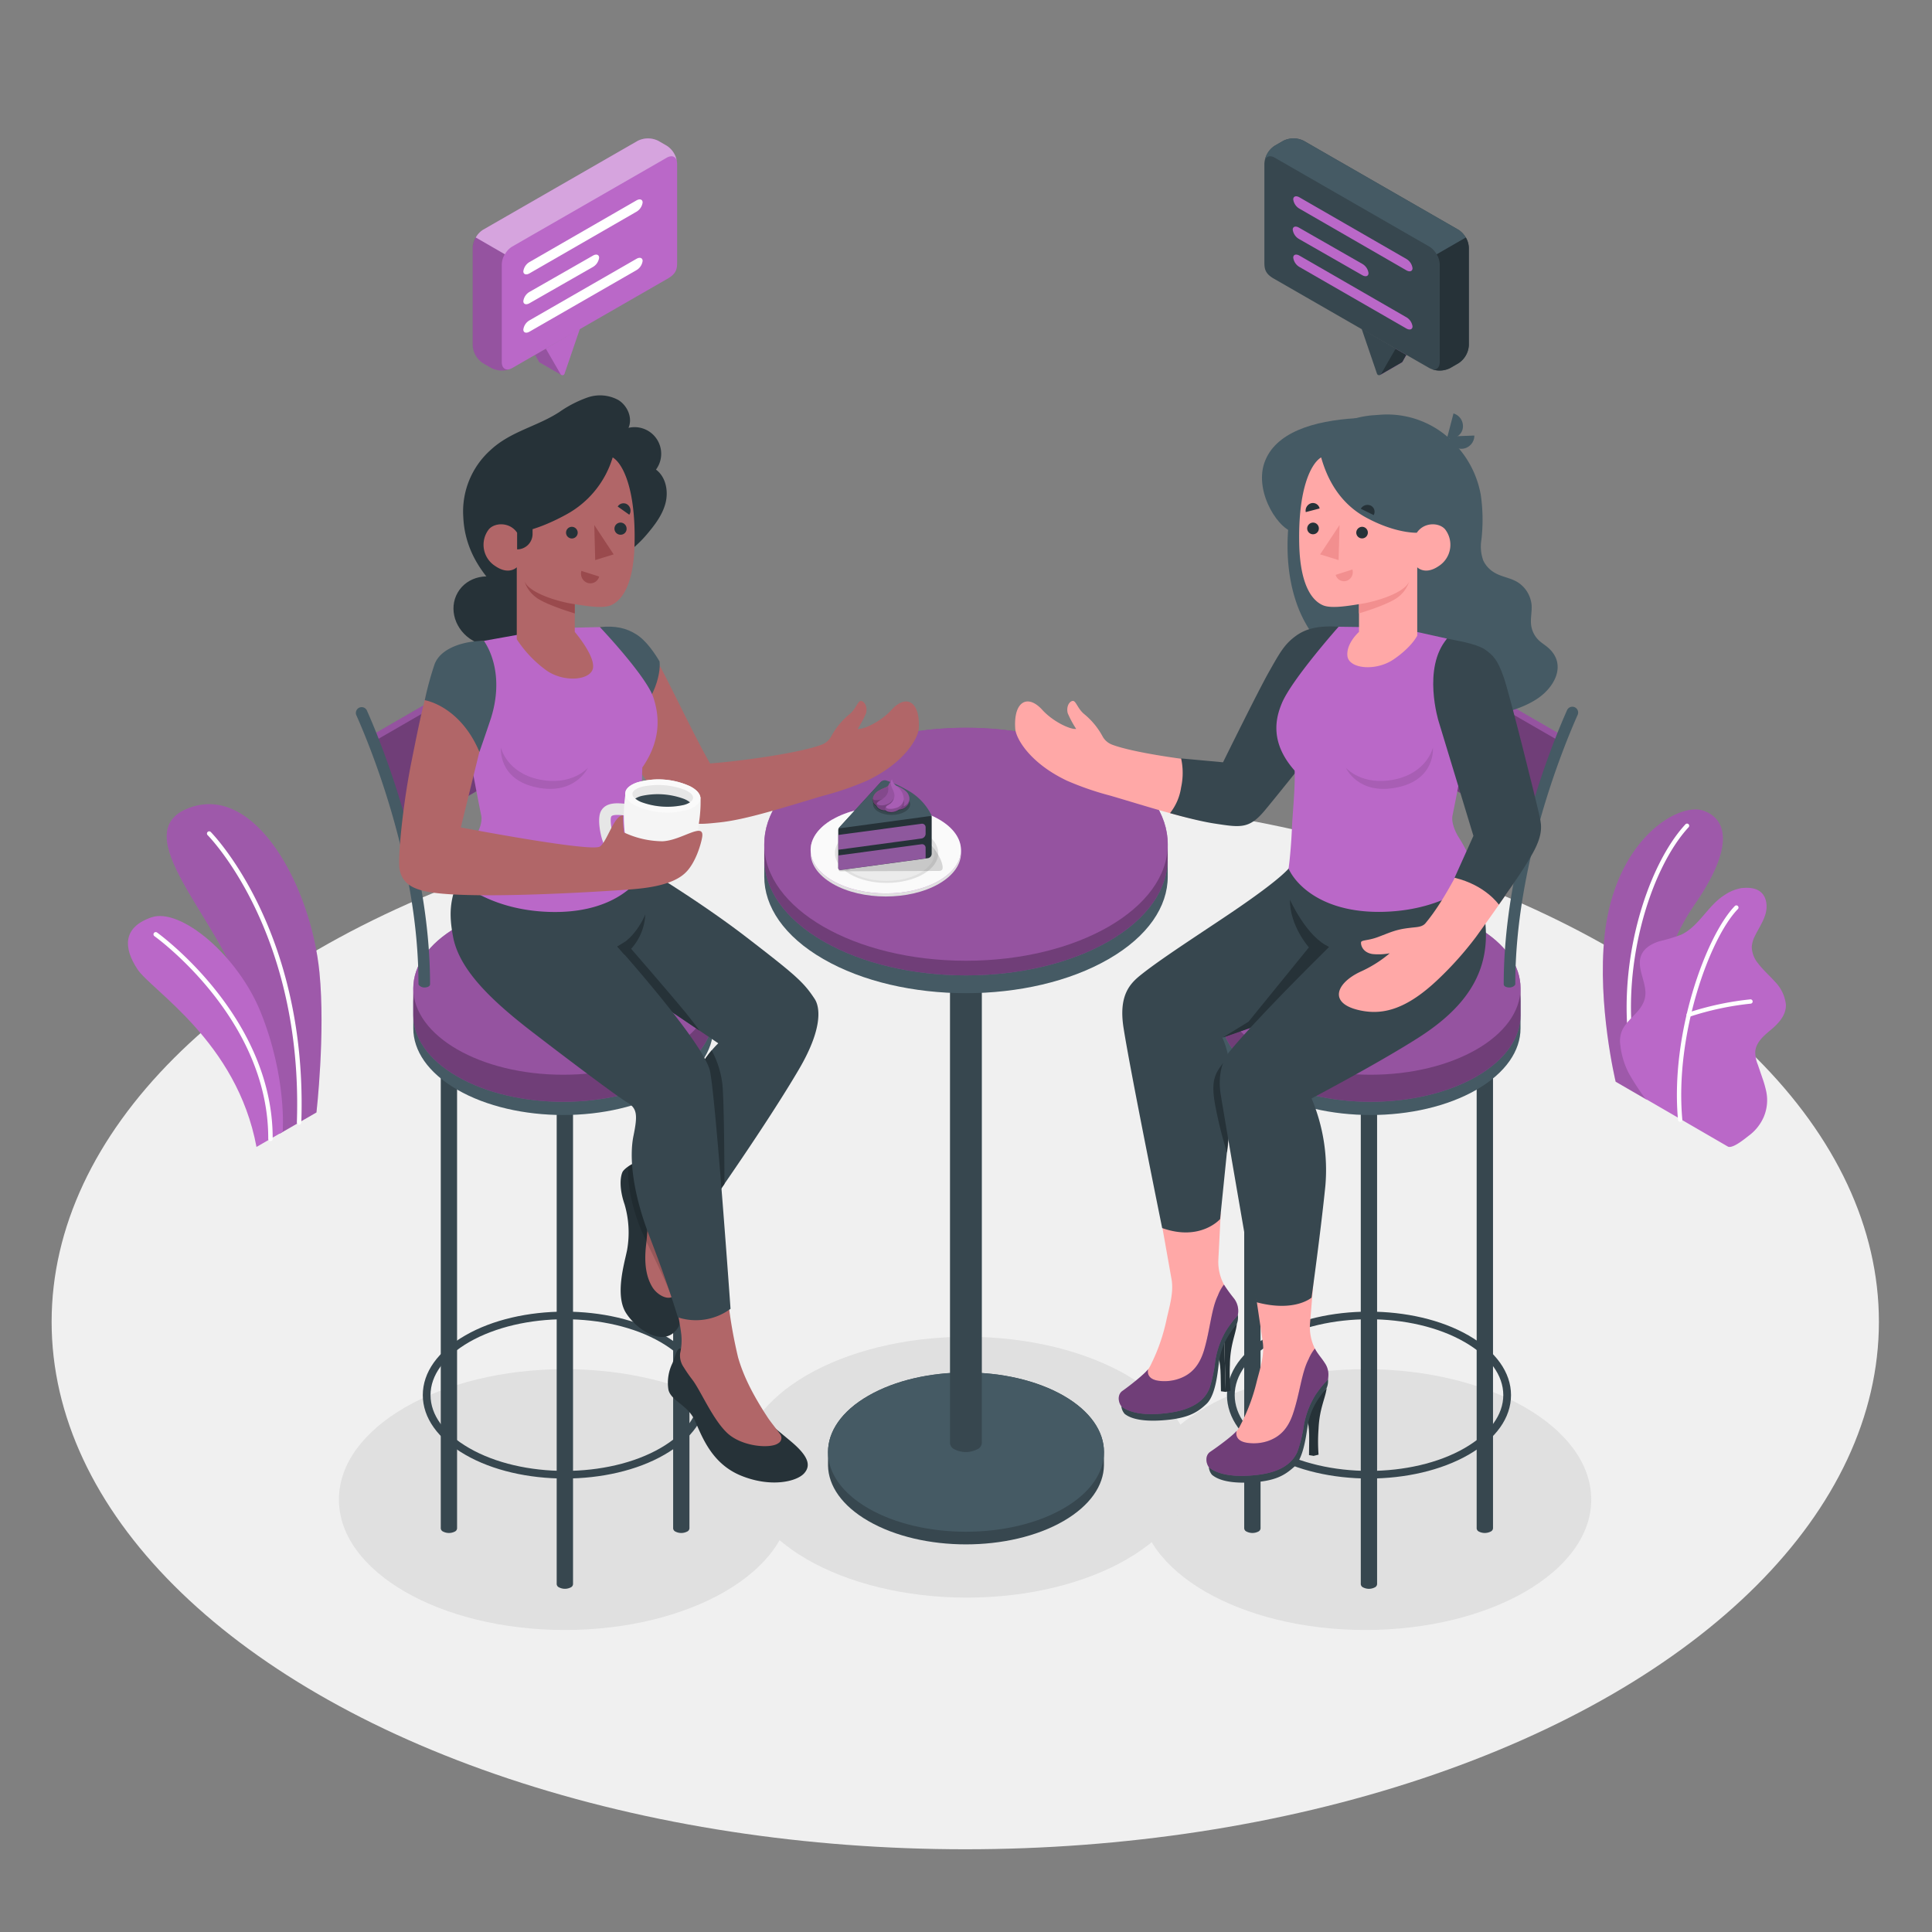 <svg xmlns="http://www.w3.org/2000/svg" viewBox="0 0 500 500"><rect x="0" y="0" width="500" height="500" fill="#808080" stroke="none"/><g id="Floor"><ellipse id="floor" cx="249.81" cy="342.08" rx="236.45" ry="136.51" style="fill:#f0f0f0"></ellipse></g><g id="Shadows"><ellipse id="Shadow" cx="146.18" cy="388.09" rx="58.47" ry="33.75" style="fill:#e0e0e0"></ellipse><ellipse id="shadow" cx="353.34" cy="388.09" rx="58.47" ry="33.75" style="fill:#e0e0e0"></ellipse><ellipse id="shadow" cx="250.22" cy="379.71" rx="58.47" ry="33.75" style="fill:#e0e0e0"></ellipse></g><g id="Plants"><g id="plants"><path d="M72.37,293.4l9.53-5.5s2.33-20.41.78-36.21c-2.18-22.2-16.52-48.91-33.63-42.64s7.85,28.89,13.4,47.72S72.37,293.4,72.37,293.4Z" style="fill:#BA68C8"></path><path d="M72.37,293.4l9.53-5.5s2.33-20.41.78-36.21c-2.18-22.2-16.52-48.91-33.63-42.64s7.85,28.89,13.4,47.72S72.37,293.4,72.37,293.4Z" style="opacity:0.15"></path><path d="M77.38,291.08h0a.57.57,0,0,1-.55-.6c1.67-49.33-22.89-74.15-23.14-74.39a.58.58,0,0,1,.81-.82c.25.25,25.17,25.42,23.48,75.25A.58.58,0,0,1,77.38,291.08Z" style="fill:#fff"></path><path d="M66.38,296.83l6.78-3.92s1.15-14-5.71-31c-6-14.8-20.8-27.08-28.26-24.5s-7.27,7.87-3.63,13.41S61.31,269.58,66.38,296.83Z" style="fill:#BA68C8"></path><path d="M70,295.34h0a.58.58,0,0,1-.58-.58c.14-31.19-29.15-52.27-29.45-52.48a.58.58,0,0,1,.67-.95c.3.22,30.07,21.65,29.93,53.43A.57.57,0,0,1,70,295.34Z" style="fill:#fff"></path></g><g id="plants"><path d="M426.13,284.58l-8-4.64s-4.78-19.87-2.87-37.74c2.68-25.13,19.22-34.59,25.51-32.42s8.11,9.48-2.3,24.45C432.29,243.06,424.75,261.45,426.13,284.58Z" style="fill:#BA68C8"></path><g style="opacity:0.15"><path d="M426.13,284.58l-8-4.64s-4.78-19.87-2.87-37.74c2.68-25.13,19.22-34.59,25.51-32.42s8.11,9.48-2.3,24.45C432.29,243.06,424.75,261.45,426.13,284.58Z"></path></g><path d="M422.8,274.82h.08a.56.56,0,0,0,.44-.65C418.92,251,427,224.94,437,214.1a.56.56,0,0,0,0-.79.56.56,0,0,0-.79,0c-10.21,11-18.46,37.51-14,61A.56.56,0,0,0,422.8,274.82Z" style="fill:#fff"></path><path d="M447.17,296.73c1.27.65,4.64-2.24,5.58-2.94a11.92,11.92,0,0,0,3.69-4.69,11.08,11.08,0,0,0,.65-6.68,27.09,27.09,0,0,0-1-3.48c-.38-1.12-.77-2.24-1.15-3.37a8.63,8.63,0,0,1-.68-3.42c.18-2.35,2.17-4.09,4-5.6,2-1.67,4.08-3.84,3.92-6.66a10,10,0,0,0-2.77-5.77c-1.44-1.63-3.11-3.06-4.42-4.8a6.86,6.86,0,0,1-1.63-4.3,7.24,7.24,0,0,1,.81-2.78c.9-1.88,2.13-3.63,2.72-5.63s.36-4.45-1.25-5.78c-1.32-1.09-3.2-1.16-4.9-1a11.07,11.07,0,0,0-4.43,1.81c-4.34,2.71-6.62,8.13-11.27,10.28a47.49,47.49,0,0,1-5.67,1.7c-1.88.6-3.78,1.67-4.57,3.48-1.56,3.56,1.88,7.68.84,11.44-.91,3.32-4,4.73-5.66,7.76a7,7,0,0,0-.62,4.32,20.49,20.49,0,0,0,2.17,7.13,64.77,64.77,0,0,0,4.29,6.6S447,296.63,447.17,296.73Z" style="fill:#BA68C8"></path><path d="M434.87,290.32h0a.56.56,0,0,0,.51-.6c-2-22.05,7.15-47,14.36-54.43a.56.56,0,1,0-.8-.78c-7.36,7.62-16.73,32.95-14.67,55.31A.55.55,0,0,0,434.87,290.32Z" style="fill:#fff"></path><path d="M437.06,263.14a.51.51,0,0,0,.17,0,75.23,75.23,0,0,1,15.9-3.4.56.56,0,0,0-.1-1.11,76.58,76.58,0,0,0-16.19,3.46.56.56,0,0,0,.22,1.08Z" style="fill:#fff"></path></g></g><g id="Table"><g id="table"><g id="table"><path d="M275.26,361.21c-13.95-8-36.57-8-50.52,0-7,4-10.45,9.3-10.45,14.58,0,.55,0,2.89,0,3.52.1,5.2,3.58,10.37,10.44,14.33,13.95,8.06,36.57,8.06,50.52,0,6.89-4,10.37-9.18,10.45-14.4v-3.53C285.67,370.46,282.19,365.22,275.26,361.21Z" style="fill:#37474f"></path><path d="M224.74,390.37c-13.94-8.05-13.94-21.11,0-29.16s36.57-8,50.52,0,13.94,21.11,0,29.16S238.69,398.43,224.74,390.37Z" style="fill:#455a64"></path><path d="M254.1,373.2h0V243.3h-8.24V373.2h0a1.92,1.92,0,0,0,1.18,1.89,6.46,6.46,0,0,0,5.84,0A1.91,1.91,0,0,0,254.1,373.2Z" style="fill:#37474f"></path><path d="M286.92,201.77c-20.39-11.77-53.45-11.77-73.84,0-10.2,5.89-15.29,13.6-15.29,21.32v3.8c0,7.71,5.09,15.43,15.29,21.31,20.39,11.78,53.45,11.78,73.84,0,10.2-5.88,15.29-13.6,15.29-21.31v-3.8C302.21,215.37,297.12,207.66,286.92,201.77Z" style="fill:#455a64"></path><path d="M286.92,197.17c-20.39-11.77-53.45-11.77-73.84,0-10.2,5.89-15.29,13.6-15.29,21.32v3.79c0,7.72,5.09,15.43,15.29,21.32,20.39,11.77,53.45,11.77,73.84,0,10.2-5.89,15.29-13.6,15.29-21.32v-3.79C302.21,210.77,297.12,203.06,286.92,197.17Z" style="fill:#BA68C8"></path><path d="M286.92,197.17c-20.39-11.77-53.45-11.77-73.84,0-10.2,5.89-15.29,13.6-15.29,21.32v3.79c0,7.72,5.09,15.43,15.29,21.32,20.39,11.77,53.45,11.77,73.84,0,10.2-5.89,15.29-13.6,15.29-21.32v-3.79C302.21,210.77,297.12,203.06,286.92,197.17Z" style="opacity:0.4"></path><ellipse cx="250" cy="218.49" rx="52.22" ry="30.15" style="fill:#BA68C8;opacity:0.5"></ellipse></g><g id="Slice"><g id="Plate"><path d="M243,212.84c-7.6-4.39-19.91-4.39-27.51,0h0v-.79c-4,2.29-5.86,5.33-5.68,8.34-.18,3,1.71,6,5.68,8.33,7.6,4.39,19.91,4.39,27.51,0S250.63,217.22,243,212.84Z" style="fill:#e0e0e0"></path><path d="M243,212.05c7.6,4.38,7.6,11.5,0,15.88s-19.91,4.39-27.51,0-7.6-11.5,0-15.88S235.43,207.66,243,212.05Z" style="fill:#BA68C8"></path><path d="M243,212.05c7.6,4.38,7.6,11.5,0,15.88s-19.91,4.39-27.51,0-7.6-11.5,0-15.88S235.43,207.66,243,212.05Z" style="fill:#fafafa"></path><path d="M220,215.32c-5.22,3-5.22,7.9,0,10.92s13.68,3,18.9,0,5.22-7.9,0-10.92S225.17,212.31,220,215.32Z" style="fill:#e0e0e0"></path><path d="M220.59,215.69c-4.86,2.81-4.86,7.37,0,10.18s12.75,2.81,17.62,0,4.87-7.37,0-10.18S225.46,212.88,220.59,215.69Z" style="fill:#ebebeb"></path></g><g id="slice"><path id="shadow" d="M216.94,224.41c0,.52.05,1.08.54,1.08l25.5-.09c1.06,0,1.21-.66.71-2.28s-3.25-6.55-7.48-7.48Z" style="opacity:0.15"></path><g id="slice"><path d="M216.94,214.82v9.79a.56.56,0,0,0,.63.55l22.55-3.06a1.17,1.17,0,0,0,1-1.16v-9.49a.59.59,0,0,0-.22-.44l-11.56-8.63a1.1,1.1,0,0,0-1.48.13l-10.68,11.67A1,1,0,0,0,216.94,214.82Z" style="fill:#263238"></path><path d="M234.51,204.31A28.5,28.5,0,0,0,229.4,202a1.38,1.38,0,0,0-1.44.37l-10.82,11.83a.1.1,0,0,0,.09.17l23.5-3.18c.4,0,.4.22.4.22h0a1.4,1.4,0,0,0-.11-.53A15,15,0,0,0,234.51,204.31Z" style="fill:#455a64"></path><g style="opacity:0.7"><path d="M217.55,225.15l22-3v-2.73a.92.92,0,0,0-1.07-.93l-21.54,2.9v3.21A.53.53,0,0,0,217.55,225.15Z" style="fill:#BA68C8"></path><path d="M238.48,217a1.26,1.26,0,0,0,1.07-1.22v-1.66a.92.92,0,0,0-1.07-.93l-21.54,2.9v3.83Z" style="fill:#BA68C8"></path></g></g><ellipse cx="230.75" cy="208.13" rx="4.81" ry="2.78" style="opacity:0.2"></ellipse><path d="M231.93,203.32a7.68,7.68,0,0,1,2.55,1.49,2.73,2.73,0,0,1,.62,3.17,2.81,2.81,0,0,1-2.47,1.53,7.32,7.32,0,0,0-.06-3C232.19,205,231.93,203.32,231.93,203.32Z" style="fill:#BA68C8"></path><path d="M231.93,203.32a7.68,7.68,0,0,1,2.55,1.49,2.73,2.73,0,0,1,.62,3.17,2.81,2.81,0,0,1-2.47,1.53,7.32,7.32,0,0,0-.06-3C232.19,205,231.93,203.32,231.93,203.32Z" style="opacity:0.2"></path><path d="M230,203.24c-.36.51-1.63.8-2.48,1.35a3,3,0,0,0-1.5,1.64,1.86,1.86,0,0,0,.89,2.25c1,.45,2.88-1.09,3.09-1.65A21.22,21.22,0,0,0,230,203.24Z" style="fill:#9a4a4d"></path><path d="M230,203.24c-.36.51-1.63.8-2.48,1.35a3,3,0,0,0-1.5,1.64,1.86,1.86,0,0,0,.89,2.25c1,.45,2.88-1.09,3.09-1.65A21.22,21.22,0,0,0,230,203.24Z" style="fill:#BA68C8"></path><path d="M230,203.24c-.36.51-1.63.8-2.48,1.35a3,3,0,0,0-1.5,1.64,1.86,1.86,0,0,0,.89,2.25c1,.45,2.88-1.09,3.09-1.65A21.22,21.22,0,0,0,230,203.24Z" style="opacity:0.3"></path><path d="M230.56,202.3a1.77,1.77,0,0,0-.64,1.61,2.87,2.87,0,0,1-1.69,2.89c-1.53.82-1.71,1.63-.9,2.34a2.56,2.56,0,0,0,1.87.54s2.26-.52,2.73-2.22S231.51,203.05,230.56,202.3Z" style="fill:#BA68C8"></path><path d="M230.56,202.3a1.77,1.77,0,0,0-.64,1.61,2.87,2.87,0,0,1-1.69,2.89c-1.53.82-1.71,1.63-.9,2.34a2.56,2.56,0,0,0,1.87.54s2.26-.52,2.73-2.22S231.51,203.05,230.56,202.3Z" style="opacity:0.2"></path><path d="M230.75,210.17c-1.47,0-2.07-.64-1.38-1.48.34-.42.95-.59,1.34-1a2.67,2.67,0,0,0,.78-1.61c.13-1.51-1.69-3.07-.63-4.39.12.72.42,1.13,1.48,2a4.19,4.19,0,0,1,1.3,4.66A3.48,3.48,0,0,1,230.75,210.17Z" style="fill:#BA68C8"></path><path d="M230.75,210.17c-1.47,0-2.07-.64-1.38-1.48.34-.42.95-.59,1.34-1a2.67,2.67,0,0,0,.78-1.61c.13-1.51-1.69-3.07-.63-4.39.12.72.42,1.13,1.48,2a4.19,4.19,0,0,1,1.3,4.66A3.48,3.48,0,0,1,230.75,210.17Z" style="opacity:0.1"></path><path d="M233.81,208.66a3.38,3.38,0,0,0,.08-1.68,2.8,2.8,0,0,1-2.24,2.18,4,4,0,0,1-1.5.16c-.58,0-.91-.27-.88-.49l.07-.11.1-.11.05-.05,0,0,.13-.1.06,0,0,0,.27-.17.43-.28.07-.06a.52.52,0,0,0,.11-.1h0l.09-.1a2.09,2.09,0,0,0,.14-.17l.07-.08,0,0a.71.71,0,0,0,.1-.14,1.63,1.63,0,0,0,.11-.17,2.24,2.24,0,0,0,.2-.45.23.23,0,0,0,0-.09v0a3.06,3.06,0,0,1-1.7,1.49,3.37,3.37,0,0,1-2,.22c-.63-.09-.65-.44-.65-.48l0,0a3.38,3.38,0,0,1,1.15-.89,3.76,3.76,0,0,0,.69-.46,3.54,3.54,0,0,1-.84.39,4,4,0,0,1-1.48.15c-.56-.12-.65-.39-.56-.78a1.12,1.12,0,0,1,0,.13,1.86,1.86,0,0,0,.89,2.25h0a1.35,1.35,0,0,0,.45.66,2.56,2.56,0,0,0,1.87.54h0a1.9,1.9,0,0,0,1.55.49,3.69,3.69,0,0,0,1.88-.66h0A2.81,2.81,0,0,0,235.1,208a2.56,2.56,0,0,0,.26-1.33h0A2.17,2.17,0,0,1,233.81,208.66Z" style="opacity:0.2"></path></g></g></g></g><g id="character-2"><g id="Character"><g id="Chair"><path d="M356.39,409.82h0V281.29h-4.22V409.82h0a1,1,0,0,0,.61,1,3.28,3.28,0,0,0,3,0A1,1,0,0,0,356.39,409.82Z" style="fill:#37474f"></path><path d="M386.39,395.38h0V272.18h-4.23v123.2h0a1,1,0,0,0,.6,1,3.37,3.37,0,0,0,3,0A1,1,0,0,0,386.39,395.38Z" style="fill:#37474f"></path><path d="M322,395.38h0V272.18h4.23v123.2h0a1,1,0,0,1-.6,1,3.37,3.37,0,0,1-3,0A1,1,0,0,1,322,395.38Z" style="fill:#37474f"></path><path d="M382.15,243.31c-15.16-8.75-39.73-8.75-54.89,0-7.58,4.37-11.36,10.11-11.36,15.84v7c0,5.74,3.78,11.47,11.36,15.85,15.16,8.75,39.73,8.75,54.89,0,7.58-4.38,11.36-10.11,11.36-15.85v-7C393.51,253.42,389.73,247.68,382.15,243.31Z" style="fill:#455a64"></path><path d="M382.15,239.89c-15.16-8.75-39.73-8.75-54.89,0-7.58,4.37-11.36,10.11-11.36,15.84v7c0,5.74,3.78,11.47,11.36,15.85,15.16,8.75,39.73,8.75,54.89,0,7.58-4.38,11.36-10.11,11.36-15.85v-7C393.51,250,389.73,244.26,382.15,239.89Z" style="fill:#BA68C8"></path><path d="M382.15,239.89c-15.16-8.75-39.73-8.75-54.89,0-7.58,4.37-11.36,10.11-11.36,15.84v7c0,5.74,3.78,11.47,11.36,15.85,15.16,8.75,39.73,8.75,54.89,0,7.58-4.38,11.36-10.11,11.36-15.85v-7C393.51,250,389.73,244.26,382.15,239.89Z" style="opacity:0.4"></path><ellipse cx="354.7" cy="255.73" rx="38.81" ry="22.41" style="fill:#BA68C8;opacity:0.5"></ellipse><path d="M354.29,382.64c-9.33,0-18.65-2.05-25.75-6.15h0c-7.07-4.08-11-9.56-11-15.44s3.9-11.37,11-15.45c14.2-8.2,37.3-8.2,51.51,0,7.06,4.08,11,9.57,11,15.45s-3.9,11.36-11,15.44S363.62,382.64,354.29,382.64Zm-24.75-7.88c13.65,7.88,35.86,7.88,49.51,0,6.42-3.71,10-8.58,10-13.71s-3.54-10-10-13.72c-13.65-7.88-35.86-7.88-49.51,0-6.43,3.71-10,8.58-10,13.72s3.54,10,10,13.71Z" style="fill:#37474f"></path><path d="M358.16,236.1c-.76,0-1.59-.36-1.66-1.14-3.21-35.93,5.06-68.44,8.26-75.65a1.68,1.68,0,0,1,2.14-.71,1.5,1.5,0,0,1,.76,2c-3.59,8.07-11,40.92-8,74.31,0,.65-.54,1.13-1.36,1.21Z" style="fill:#455a64"></path><path d="M405.44,191,365,167.65l-1.65,1a192,192,0,0,0-4.64,24.77,1,1,0,0,0,.49,1l36.89,21.3,1.65-1C399.89,205.65,405.44,191,405.44,191Z" style="fill:#BA68C8"></path><path d="M405.44,191,365,167.65l-1.65,1a192,192,0,0,0-4.64,24.77,1,1,0,0,0,.49,1l36.89,21.3,1.65-1C399.89,205.65,405.44,191,405.44,191Z" style="opacity:0.4"></path><polygon points="363.38 168.61 365.03 167.65 405.44 190.98 403.8 191.94 363.38 168.61" style="fill:#BA68C8;opacity:0.5"></polygon><path d="M390.66,255.56c-.83,0-1.5-.3-1.5-.86,0-31.57,12.54-62.24,16.38-70.88a1.5,1.5,0,1,1,2.74,1.22c-3.78,8.51-16.15,38.68-16.12,69.66C392.16,255,391.49,255.56,390.66,255.56Z" style="fill:#455a64"></path></g><g id="character"><path d="M400.77,167.72c-.79-.72-1.74-1.26-2.52-2a6.67,6.67,0,0,1-2-4c-.2-1.69.24-3.39.13-5.08a7.84,7.84,0,0,0-3.11-5.62c-1.95-1.47-4.4-1.58-6.46-2.8a7.18,7.18,0,0,1-2.94-3.16,10.65,10.65,0,0,1-.48-5.4,45,45,0,0,0-.17-11.6,25.43,25.43,0,0,0-5.66-12,24,24,0,0,0-20-8.75l-2.07.15a23.61,23.61,0,0,0-9.65,2.8l-1.08.62a1.37,1.37,0,0,1-.2.13c-.38.23-.75.48-1.12.74s-.73.54-1.09.83l0,0c-4.09,3.29-5.75,7.75-7,13-2.33,8.44-3.54,20.76.57,31.54,2.55,6.69,7.48,12.27,12.5,16.38,12.8,10.52,35.57,16,49.09,7.55C402.27,178.06,405.57,172.08,400.77,167.72Z" style="fill:#455a64"></path><path d="M351,108.23c-11.14.65-21.07,3.72-23.78,11.54s4.06,18,8.12,18C341.11,137.76,351,108.23,351,108.23Z" style="fill:#455a64"></path><path d="M340,376.78l-1.23-.2c0-3.88.3-7.42-.62-9.26L340,362.6Z" style="fill:#263238"></path><path d="M343.35,359.21c-.33,2.65-1.89,5.34-2.11,10.57a44.58,44.58,0,0,0,0,6.69l-1.29.31V362.6Z" style="fill:#263238"></path><path d="M312.85,379.73a3.54,3.54,0,0,0,.81,1.95c.66.52,2.75,2.28,9.58,2s9.24-1.9,11.62-4,3.1-7.65,3.5-10.28c.78-5.08,3-7.71,5-10.24a4.61,4.61,0,0,0,.26-2.65s-5.63-.43-8.2,5.77-4.63,13.4-10.18,15A87,87,0,0,1,312.85,379.73Z" style="fill:#37474f"></path><path d="M316.43,373.86c-2.12,1.76-3.71,2.53-3.57,4.2s1.9,2.46,3.31,2.92c3.32,1.07,7.13.73,10.49.2s7.14-2,8.64-5.2a13.42,13.42,0,0,0,.86-2.92,42.18,42.18,0,0,1,2.76-9.68,21.69,21.69,0,0,1,1.95-3.73c.91-1.25,2-2.61,2.2-4.2.16-1.32-.82-3.21-2.11-5.25l0,0a12.52,12.52,0,0,1-1.93-7.7l1-12-15.23,3.31,2,13.48c.52,3.53-.82,7.25-1.65,10.63a48.29,48.29,0,0,1-4.1,10.84,10.57,10.57,0,0,1-1.62,2.44A28.41,28.41,0,0,1,316.43,373.86Z" style="fill:#ffa8a7"></path><path d="M342.82,352.7c-.83-1.32-1.84-2.33-2.53-3.69a11.29,11.29,0,0,0-1.64,2.79h0c-1.79,3.38-2.23,8.73-4,14-1.32,4-3.44,6-6.32,7.07a11.47,11.47,0,0,1-5.63.52h0c-3.53-.56-2.65-3.09-2.65-3.09-.84,1.11-4.7,4-6.83,5.42-1.35.9-1.19,2.86-.36,4,1,.87,4.29,3,12.78,1.95,7.54-.94,9.37-4.37,10.11-5.92a37.35,37.35,0,0,0,1.71-7,22,22,0,0,1,2.79-7.43,8.81,8.81,0,0,1,.51-.78h0c.52-.74,1.13-1.55,1.82-2.35.54-.63,1-.92,1.13-1.52A5.29,5.29,0,0,0,342.82,352.7Z" style="fill:#BA68C8"></path><path d="M342.82,352.7c-.83-1.32-1.84-2.33-2.53-3.69a11.29,11.29,0,0,0-1.64,2.79h0c-1.79,3.38-2.23,8.73-4,14-1.32,4-3.44,6-6.32,7.07a11.47,11.47,0,0,1-5.63.52h0c-3.53-.56-2.65-3.09-2.65-3.09-.84,1.11-4.7,4-6.83,5.42-1.35.9-1.19,2.86-.36,4,1,.87,4.29,3,12.78,1.95,7.54-.94,9.37-4.37,10.11-5.92a37.35,37.35,0,0,0,1.71-7,22,22,0,0,1,2.79-7.43,8.81,8.81,0,0,1,.51-.78h0c.52-.74,1.13-1.55,1.82-2.35.54-.63,1-.92,1.13-1.52A5.29,5.29,0,0,0,342.82,352.7Z" style="opacity:0.4"></path><path d="M317.22,360.23l-1.24-.17c-.11-3.87.08-7.42-.89-9.23l1.71-4.77Z" style="fill:#263238"></path><path d="M320.1,342.57c-.25,2.65-1.74,5.39-1.8,10.63a44.74,44.74,0,0,0,.19,6.68l-1.27.35-.42-14.17Z" style="fill:#263238"></path><path d="M290.21,364a3.53,3.53,0,0,0,.87,1.93c.67.5,2.81,2.12,9.62,1.66s9.2-2.08,11.51-4.23,2.88-7.73,3.2-10.37c.63-5.1,2.73-7.8,4.69-10.38a4.51,4.51,0,0,0,.18-2.65s-5.64-.27-8,6-4.24,13.53-9.74,15.31A86.4,86.4,0,0,1,290.21,364Z" style="fill:#37474f"></path><path d="M293.62,358c-2.07,1.82-3.64,2.63-3.44,4.29s2,2.41,3.38,2.82c3.36,1,7.15.53,10.49-.09s7.09-2.24,8.49-5.45a12.94,12.94,0,0,0,.77-2.95,42.32,42.32,0,0,1,2.49-9.75,21.37,21.37,0,0,1,1.83-3.79c.88-1.28,1.94-2.67,2.08-4.26.13-1.33-.91-3.19-2.25-5.18l0-.05a12.42,12.42,0,0,1-2.15-7.63l.62-12.07-15.12,3.75,2.38,13.41c.63,3.52-.61,7.28-1.34,10.68a47.91,47.91,0,0,1-3.79,11,10.4,10.4,0,0,1-1.54,2.48A28.66,28.66,0,0,1,293.62,358Z" style="fill:#ffa8a7"></path><path d="M319.38,336.07a42.5,42.5,0,0,1-2.63-3.61,11,11,0,0,0-1.56,2.83h0c-1.69,3.42-2,8.79-3.58,14.13-1.2,4-3.26,6.14-6.1,7.25a11.45,11.45,0,0,1-5.62.68h0c-3.55-.46-2.75-3-2.75-3-.81,1.14-4.57,4.15-6.66,5.62-1.33.93-1.12,2.89-.25,4,1,.84,4.38,2.88,12.83,1.58,7.51-1.15,9.24-4.64,9.94-6.21a37.39,37.39,0,0,0,1.5-7.07,21.9,21.9,0,0,1,2.57-7.5c.17-.29.33-.56.49-.8h0c.5-.75,1.09-1.58,1.76-2.4.52-.64.93-.94,1.08-1.55A5.32,5.32,0,0,0,319.38,336.07Z" style="fill:#BA68C8"></path><path d="M319.38,336.07a42.5,42.5,0,0,1-2.63-3.61,11,11,0,0,0-1.56,2.83h0c-1.69,3.42-2,8.79-3.58,14.13-1.2,4-3.26,6.14-6.1,7.25a11.45,11.45,0,0,1-5.62.68h0c-3.55-.46-2.75-3-2.75-3-.81,1.14-4.57,4.15-6.66,5.62-1.33.93-1.12,2.89-.25,4,1,.84,4.38,2.88,12.83,1.58,7.51-1.15,9.24-4.64,9.94-6.21a37.39,37.39,0,0,0,1.5-7.07,21.9,21.9,0,0,1,2.57-7.5c.17-.29.33-.56.49-.8h0c.5-.75,1.09-1.58,1.76-2.4.52-.64.93-.94,1.08-1.55A5.32,5.32,0,0,0,319.38,336.07Z" style="opacity:0.4"></path><path d="M383.22,232.2a50.34,50.34,0,0,0-4.68-12.14c-14.49,6.89-29.05,6.69-43.65,2,.52,1.59-3.46,5.31-14,12.6-7.64,5.27-19.56,12.81-25.4,17.45-3,2.35-6.05,5.38-4.72,13.88,1.8,11.51,10,51.83,10,51.83,9.92,3.53,15-2.33,15-2.33s1.56-15.36,2.82-27.73-2.26-19.23-2.26-19.23,28.81-10.31,40.06-12.63C375.23,252,385.7,249.63,383.22,232.2Z" style="fill:#37474f"></path><path d="M333.83,232.84s4.4,9.81,10.21,12.22L323.66,266l-7.28,2.55,6.73-4.13,15.63-19.24S333.77,239.6,333.83,232.84Z" style="fill:#263238"></path><path d="M314.61,286.64a108.75,108.75,0,0,0,2.95,11.69c.36-3.49.73-7.14,1.08-10.56a47.74,47.74,0,0,0-.06-10.72l-1.91-2.11C314.47,277.84,313.21,279.57,314.61,286.64Z" style="fill:#263238"></path><path d="M383.26,232.44h0a1.75,1.75,0,0,0,0-.24,50.34,50.34,0,0,0-4.68-12.14c-14.49,6.89-29.05,6.69-43.65,2-.22,1.71.21,5,1,8.73C338,241.62,344,245.06,344,245.06h0c-8.73,8.57-20.59,20.68-26,27.33-1.49,1.85-2.93,5.66-2.06,11,1.89,11.5,9.21,53.62,9.21,53.62,9.95,2.67,14.28-1.19,14.28-1.19s2.31-16.5,3.57-28.87a47.53,47.53,0,0,0-3.57-22.68s17.29-9.09,27.72-15.76C383.5,258.08,386.84,246.61,383.26,232.44Z" style="fill:#37474f"></path><path d="M345.21,162.29c-8.28-.26-11.86,2.76-17.07,13-4.06,8-8.09,16.46-11.44,22.29-8.07-.61-23.3-2.71-28.93-4.88a4.69,4.69,0,0,1-2.45-2.17,19.26,19.26,0,0,0-4.86-5.83c-1.63-1.45-2-3.34-2.81-3.3s-1.76,1.32-1.33,3.16a25.94,25.94,0,0,0,2.19,4.07c-1.32.27-5.9-1.76-8.77-4.92-3.81-4.2-7.47-2.16-7,4.85.15,2.51,3.73,8.88,13.34,13.46a76.18,76.18,0,0,0,11.26,3.89c10,2.93,19.91,6.22,27.13,6.95,5.6.57,8.68,1,12.74-3.5C339,196.1,343.54,184,348.67,175.36Z" style="fill:#ffa8a7"></path><path d="M346.45,162.2c-4.85-.31-8.29.31-11.16,2.43s-4,4.15-6.89,9.26-11.88,23.39-11.88,23.39l-10.85-1a17.44,17.44,0,0,1,0,7.49,14,14,0,0,1-2.87,6.67s6.92,2,11.57,2.7c6.56,1,8.87,1.44,12.8-3.22S345.59,187,345.59,187Z" style="fill:#37474f"></path><path d="M377.46,216.61c-.86-1.37-1.92-3.82-1.55-5.58.56-2.59,2-10.25,2-10.25h0l-2.7-11.4a43.67,43.67,0,0,1-1.26-5.61c-1.37-4.93-2.59-13.69.54-18.5l-5.87-1.3a64.92,64.92,0,0,0-16.93-1.7l-5.26-.07S334.29,175.87,331.74,182c-1.46,3.53-3.35,9.91,3.31,17.43.18,4.27-.55,11.27-.69,14.67s-.45,7.56-.88,10.7c2,4.4,9.21,11.67,24.86,11.17,16.22-.52,24-8.62,24-8.62A41.41,41.41,0,0,0,377.46,216.61Z" style="fill:#BA68C8"></path><path d="M348.33,198.72s4.16,4.79,12.62,3,9.88-8.24,9.88-8.24.83,8.24-9.28,10.31S348.33,198.72,348.33,198.72Z" style="opacity:0.1"></path><path d="M398.2,213c-1.54-7.07-4.73-19.22-7.94-31.82-3.47-13.62-6.68-13.74-15-15.28-6.26,7.67,0,25.59,0,25.59l7.15,24.75c-4.52,8-8.25,16.37-13.49,22.68-.9,1.09-2.52,1-3.93,1.2-3.77.4-5.18,1.2-8.47,2.42-2.57.95-4.24.69-4.29,1.37-.06.87.58,2.64,3,3a15.82,15.82,0,0,0,4.43-.2,32,32,0,0,1-7.54,4.75c-6.47,3-8.58,8.46.37,10.13,5.4,1,11.42-.25,19.73-8.17A87.93,87.93,0,0,0,382,242.46C389.35,232.23,399.16,218.87,398.2,213Z" style="fill:#ffa8a7"></path><path d="M374.51,165.27c4.52.86,8.19,1.61,10.05,3s3,2.42,4.6,7,8.58,32.73,9.1,35.18,1.33,4.62-1.07,9.38-9.29,14.29-9.29,14.29-3.47-5.07-11.46-6.95l4.88-10.85-9-29.62S368,172.89,374.51,165.27Z" style="fill:#37474f"></path><path d="M376.16,107l-1.64,6.29a3.16,3.16,0,0,0,4-2.21A3.42,3.42,0,0,0,376.16,107Z" style="fill:#455a64"></path><path d="M381.56,112.72l-6.5.24a3.15,3.15,0,0,0,3.26,3.19A3.41,3.41,0,0,0,381.56,112.72Z" style="fill:#455a64"></path><path d="M341.91,118.38c-2.68,1.59-6,8.33-5.67,22.46.28,12,4.16,14.94,6.11,15.79s5.71.33,9.36-.27v7.18s-3.35,2.93-3,6.23,7.3,4.07,12,.85,6.07-6.12,6.07-6.12V146.81s2,2.12,5.54-.3A6.54,6.54,0,0,0,374,137c-1.53-1.81-5.45-1.94-7.33.87,0,0-5.49.25-13.25-4S343,122.18,341.91,118.38Z" style="fill:#ffa8a7"></path><path d="M351,137.83a1.5,1.5,0,1,0,1.58-1.49A1.53,1.53,0,0,0,351,137.83Z" style="fill:#263238"></path><path d="M350,147.39l-4.33,1.38a2.23,2.23,0,0,0,2.82,1.55A2.37,2.37,0,0,0,350,147.39Z" style="fill:#f28f8f"></path><path d="M337.93,132.53l3.59-.94a1.78,1.78,0,0,0-2.2-1.35A2,2,0,0,0,337.93,132.53Z" style="fill:#263238"></path><path d="M352.18,131.67l3.33,1.63a1.77,1.77,0,0,0-.78-2.46A2,2,0,0,0,352.18,131.67Z" style="fill:#263238"></path><path d="M338.3,136.74a1.51,1.51,0,1,0,1.59-1.49A1.54,1.54,0,0,0,338.3,136.74Z" style="fill:#263238"></path><polygon points="346.67 135.88 346.43 144.95 341.65 143.47 346.67 135.88" style="fill:#f28f8f"></polygon><path d="M351.71,156.36c3.86-.51,11.78-2.79,13-5.92a8.19,8.19,0,0,1-2.78,4c-2.37,2-10.24,4.31-10.24,4.31Z" style="fill:#f28f8f"></path></g></g></g><g id="character-1"><g id="character"><g id="chair"><path d="M144.07,409.82h0V281.29h4.23V409.82h0a1,1,0,0,1-.6,1,3.31,3.31,0,0,1-3,0A1,1,0,0,1,144.07,409.82Z" style="fill:#37474f"></path><path d="M114.07,395.38h0V272.18h4.22v123.2h0a1,1,0,0,1-.6,1,3.35,3.35,0,0,1-3,0A1,1,0,0,1,114.07,395.38Z" style="fill:#37474f"></path><path d="M178.43,395.38h0V272.18h-4.22v123.2h0a1,1,0,0,0,.6,1,3.35,3.35,0,0,0,3,0A1,1,0,0,0,178.43,395.38Z" style="fill:#37474f"></path><path d="M118.32,243.31c15.15-8.75,39.73-8.75,54.89,0,7.57,4.37,11.36,10.11,11.35,15.84v7c0,5.74-3.78,11.47-11.36,15.85-15.15,8.75-39.73,8.75-54.88,0-7.58-4.38-11.36-10.11-11.36-15.85v-7C107,253.42,110.74,247.68,118.32,243.31Z" style="fill:#455a64"></path><path d="M118.32,239.89c15.15-8.75,39.73-8.75,54.89,0,7.57,4.37,11.36,10.11,11.35,15.84v7c0,5.74-3.78,11.47-11.36,15.85-15.15,8.75-39.73,8.75-54.88,0-7.58-4.38-11.36-10.11-11.36-15.85v-7C107,250,110.74,244.26,118.32,239.89Z" style="fill:#BA68C8"></path><path d="M118.32,239.89c15.15-8.75,39.73-8.75,54.89,0,7.57,4.37,11.36,10.11,11.35,15.84v7c0,5.74-3.78,11.47-11.36,15.85-15.15,8.75-39.73,8.75-54.88,0-7.58-4.38-11.36-10.11-11.36-15.85v-7C107,250,110.74,244.26,118.32,239.89Z" style="opacity:0.4"></path><ellipse cx="145.76" cy="255.73" rx="38.81" ry="22.41" style="fill:#BA68C8;opacity:0.5"></ellipse><path d="M146.18,382.64c-9.33,0-18.66-2.05-25.76-6.15s-11-9.56-11-15.44,3.89-11.37,11-15.45c14.2-8.2,37.31-8.2,51.51,0,7.07,4.08,11,9.57,11,15.45s-3.89,11.36-11,15.44h0C164.83,380.59,155.5,382.64,146.18,382.64Zm0-41.22c-9,0-17.93,2-24.76,5.91-6.42,3.71-10,8.58-10,13.72s3.54,10,10,13.71c13.65,7.88,35.86,7.88,49.51,0h0c6.42-3.71,10-8.58,10-13.71s-3.54-10-10-13.72C164.11,343.39,155.14,341.42,146.18,341.42Z" style="fill:#37474f"></path><path d="M142.3,236.1c.77,0,1.59-.36,1.66-1.14,3.21-35.93-5.05-68.44-8.26-75.65a1.66,1.66,0,0,0-2.13-.71,1.5,1.5,0,0,0-.76,2c3.58,8.07,11,40.92,8,74.31,0,.65.53,1.13,1.36,1.21Z" style="fill:#455a64"></path><path d="M95,191l40.42-23.33,1.65,1a193.69,193.69,0,0,1,4.64,24.77,1,1,0,0,1-.49,1l-36.89,21.3-1.65-1C100.58,205.65,95,191,95,191Z" style="fill:#BA68C8"></path><path d="M95,191l40.42-23.33,1.65,1a193.69,193.69,0,0,1,4.64,24.77,1,1,0,0,1-.49,1l-36.89,21.3-1.65-1C100.58,205.65,95,191,95,191Z" style="opacity:0.4"></path><polygon points="137.09 168.61 135.44 167.65 95.02 190.98 96.67 191.94 137.09 168.61" style="fill:#BA68C8;opacity:0.5"></polygon><path d="M109.8,255.56c.83,0,1.5-.3,1.5-.86,0-31.57-12.53-62.24-16.37-70.88A1.5,1.5,0,0,0,92.18,185c3.79,8.51,16.15,38.68,16.12,69.66C108.3,255,109,255.56,109.8,255.56Z" style="fill:#455a64"></path></g><g id="character"><path d="M144.75,106.64l-.13.08c-5.84,3.75-12.49,4.91-17.72,9.8a21.32,21.32,0,0,0-7,17.3c.6,13.75,11.7,20.81,15.45,24.85.18.19,1.45.06,1.7.07l3.8.18c.92,0,2.08.53,3,.26,1.16-.37,2-1.9,2.71-2.81,5.58-7.43,14.79-10.94,20.78-18,2.07-2.44,4.09-5.06,4.89-8.15s.11-6.79-2.46-8.69a6.89,6.89,0,0,0-7.12-10.8c1.13-2.54-.24-5.72-2.6-7.19a9.88,9.88,0,0,0-8.06-.65A30.26,30.26,0,0,0,144.75,106.64Z" style="fill:#263238"></path><path d="M135.13,163c-2.42,4.2-8.13,5.46-12.74,2.8s-6.37-8.23-3.94-12.44,8.13-5.45,12.74-2.79S137.56,158.76,135.13,163Z" style="fill:#263238"></path><path d="M169.83,300.28c-4.23-1-8.27,2-8.74,3.06-.64,1.43-.8,4.46.55,8.35a25.9,25.9,0,0,1,.64,11.88c-.68,3.36-3.21,11.65-.24,16.27s10.17,9.15,13.5,3.62c1.08-1.81,0-8.61-.26-13.51-.54-9.77-.74-19.44-.74-19.44Z" style="fill:#263238"></path><path d="M167.66,307.8a93.16,93.16,0,0,1-.43,14.2c-.63,5.14.09,8.65,1.62,11.14,1.69,2.74,6.44,4.69,6.43-.68,0-3.74-.74-21.95-.74-21.95Z" style="fill:#b16668"></path><path d="M162.7,301.8c-.54,3.15.55,10.91,4.09,18.43,3.46,7.37,8.45,17,9.1,22.08.36-2.26-.15-6.51-.46-10.29,0-.08,0-.16,0-.24s0-.44,0-.66,0-.2,0-.29c0-.28,0-.56-.05-.83V330c-.17-3.06-.3-6.1-.41-8.84-.09-2.19-.15-4.19-.2-5.85,0-.83,0-1.57-.07-2.21,0-.32,0-.61,0-.88,0-1.06,0-1.66,0-1.66l-4.71-10.23c-.28-.07-.55-.11-.82-.15A9.46,9.46,0,0,0,162.7,301.8Z" style="opacity:0.15"></path><path d="M193.12,242.51c-11.81-9.1-26.13-17.68-26.13-17.68L150.9,241.68l13.79,14L185.89,270a28.93,28.93,0,0,0-5.95,8.49c-.8,1.72-2.08,5.19-3.45,9.12L183.58,312s14.82-21,23.2-35.29c6.65-11.35,5.15-16.5,4.08-18.15C208,254.19,206,252.43,193.12,242.51Z" style="fill:#37474f"></path><path d="M181,266.7c-1.1-1.55-2.26-3-3.42-4.46-4.39-5.37-15.82-18.51-15.82-18.51l-2,1.23,9.17,13.6Z" style="fill:#263238"></path><path d="M187.48,306.42c0-8.74-.15-20.93-.47-25.25a24.23,24.23,0,0,0-2.84-9.34,31.61,31.61,0,0,0-3.79,5.76l5.43,31.25Z" style="fill:#263238"></path><path d="M176.18,349c-1-.17-1.29,1.6-2.16,3.8a11.59,11.59,0,0,0-1.05,6.75c.56,2.95,5,4,6.84,8.05s4.29,11.18,12,14.31,14.36,1.53,16.29-.6,1-4.64-3.66-8.49c-4.92-4.09-6.31-5.28-6.31-5.28Z" style="fill:#263238"></path><path d="M188.44,336.69A124.48,124.48,0,0,0,191,351.23c1.5,5.36,4.42,10.69,7.8,15.79.74,1.11,2.47,3.22,3.07,4.11a1.58,1.58,0,0,1-.47,2.39c-2,1.46-9.52.91-13.31-2.77s-6.75-10.87-8.93-13.71a38.74,38.74,0,0,1-2.28-3.3,5.23,5.23,0,0,1-.86-3.51,15.09,15.09,0,0,0,.3-4.86,54.85,54.85,0,0,0-1.17-6.47Z" style="fill:#b16668"></path><path d="M120,223.28c-2.63,7.92-4.39,10.6-2.73,19.24s10.2,16.65,20.75,24.76c8.72,6.71,21.61,16.43,24.27,18s2.74,3.36,1.65,8.69-.36,14.37,4.2,26.15c4.83,12.45,7.3,20.81,7.3,20.81a15.08,15.08,0,0,0,13.62-2.21s-3.81-54.12-5.3-61.46-25-33.46-25-33.46,5.13-11.17,8.26-19Z" style="fill:#37474f"></path><path d="M167,236.65s-2.38,6.09-7.27,8.31l1.92,2.17A14.17,14.17,0,0,0,167,236.65Z" style="fill:#263238"></path><path d="M155.25,162.29c8.29-.26,11.87,2.76,17.07,13,4.07,8,8.1,16.46,11.44,22.29,8.08-.61,23.3-2.71,28.94-4.88a4.63,4.63,0,0,0,2.44-2.17,19.29,19.29,0,0,1,4.87-5.83c1.62-1.45,2-3.34,2.8-3.3s1.77,1.32,1.34,3.16a27.76,27.76,0,0,1-2.19,4.07c1.32.27,5.9-1.76,8.76-4.92,3.82-4.2,7.48-2.16,7.05,4.85-.15,2.51-3.73,8.88-13.35,13.46a75.39,75.39,0,0,1-11.26,3.89c-10,2.93-19.9,6.22-27.13,6.95-5.59.57-8.67,1-12.73-3.5-11.83-13.21-16.38-25.31-21.51-33.95Z" style="fill:#b16668"></path><path d="M155.25,162.29c4.06-.4,6.81.24,9.44,1.89s4.9,5.12,6,7c.41,3.31-1.59,11.73-9.17,16.52Z" style="fill:#455a64"></path><path d="M123,216.61c.86-1.37,1.92-3.82,1.54-5.58-.55-2.59-2-10.25-2-10.25h0l-1.84-7.84s5.13-8,5.82-12.24.63-7.25-1.29-14.85l8.8-1.58a56.64,56.64,0,0,1,14.72-1.83l6.5-.15s12,12.65,13.84,18.21c1.18,3.64,2.61,10.25-2.85,18.12-.17,4.27-.28,12.11-.14,15.51s.46,7.56.89,10.7c-2,4.4-9.21,11.67-24.87,11.17-16.21-.52-24-8.62-24-8.62A41,41,0,0,1,123,216.61Z" style="fill:#BA68C8"></path><path d="M160.56,221.51a6.16,6.16,0,0,1-2.36-.61c-1-.52-1.8-1.76-2.41-3.81-.52-1.74-1.23-5.49-.22-7.26,1.29-2.25,4.17-2,6.08-1.83l.66.05-.21,3-.71-.05c-1.07-.1-2.87-.25-3.2.32-.52,1.14.51,6.18,1.43,6.9a4.69,4.69,0,0,0,2.79.13l.77,2.93A8.81,8.81,0,0,1,160.56,221.51Z" style="fill:#e6e6e6"></path><path d="M161.89,204.86c.28-.92,1.27-1.76,3-2.36a19.68,19.68,0,0,1,13.74,1c1.59.82,2.46,1.79,2.62,2.74h.05c.22,6.19-1.37,13.23-3.83,17a.56.56,0,0,0-.05.08l0,.05h0a4.59,4.59,0,0,1-1.91,1.57,11.54,11.54,0,0,1-10.43-.73,4.77,4.77,0,0,1-1.67-1.81h0l0-.06,0-.09c-1.91-4.09-2.51-11.28-1.44-17.37Z" style="fill:#f5f5f5"></path><path d="M164.86,202.5c-3.91,1.38-4.1,4.06-.42,6a19.82,19.82,0,0,0,13.75,1c3.91-1.39,4.09-4.06.41-6A19.68,19.68,0,0,0,164.86,202.5Z" style="fill:#fafafa"></path><path d="M166.11,203.63c-3.13.86-3.26,2.61-.27,3.9a19.52,19.52,0,0,0,11.09.77c3.14-.87,3.26-2.61.27-3.9A19.43,19.43,0,0,0,166.11,203.63Z" style="fill:#e6e6e6"></path><path d="M166,206a6,6,0,0,0-1.59.67,5.94,5.94,0,0,0,1.48.88,19.52,19.52,0,0,0,11.09.77,5.7,5.7,0,0,0,1.59-.67,5.83,5.83,0,0,0-1.48-.87A19.52,19.52,0,0,0,166,206Z" style="fill:#37474f"></path><path d="M113,231.13c14.12,1.65,48.59-.84,48.59-.84,5.06-.32,12.52-1,16-4.62,2.44-2.5,3.76-7,4.1-8.83.86-4.48-5.21.68-10.23.88a23.83,23.83,0,0,1-10-2.29,39,39,0,0,1-.26-4.42c-2.28,0-4.08,6.81-5.94,8.07-2.26,1.52-36-4.94-36-4.94l4.8-19.55a65,65,0,0,1,2.72-9.92c2.06-5.88,1.7-10.31-1.56-18.82,0,0-9.47.71-12.23,6.45s-4.33,14-6.54,25-3.62,25.32-3,27.86C104.28,229.11,107.54,230.49,113,231.13Z" style="fill:#b16668"></path><path d="M125.23,165.85c-5,0-11.31,1.8-12.82,6.22a84.37,84.37,0,0,0-2.48,9.13c4.08.86,10.42,4.52,14.14,13.39,0,0,1.06-2.94,3-8.75C130.36,175.29,126.92,168.25,125.23,165.85Z" style="fill:#455a64"></path><path d="M152.13,198.72s-4.15,4.79-12.61,3-9.88-8.24-9.88-8.24-.84,8.24,9.28,10.31C148.88,205.85,152.13,198.72,152.13,198.72Z" style="opacity:0.1"></path><path d="M158.56,118.38c2.68,1.59,6,8.33,5.66,22.46-.27,12-4.15,14.94-6.1,15.79s-5.71.33-9.37-.27v7.18s5.05,5.87,4.74,9.17-7.3,4.07-12,.85a30.64,30.64,0,0,1-7.75-8.12V146.81s-2,2.12-5.54-.3A6.52,6.52,0,0,1,126.5,137c1.53-1.81,5.45-1.94,7.33.87,0,0,4.91-.43,12.67-4.69A25,25,0,0,0,158.56,118.38Z" style="fill:#b16668"></path><path d="M133.83,142.18h0v-6.3h4v2.28A4,4,0,0,1,133.83,142.18Z" style="fill:#263238"></path><path d="M149.51,137.83a1.51,1.51,0,1,1-1.58-1.49A1.54,1.54,0,0,1,149.51,137.83Z" style="fill:#263238"></path><path d="M150.47,147.75l4.6,1.46a2.37,2.37,0,0,1-3,1.65A2.52,2.52,0,0,1,150.47,147.75Z" style="fill:#9a4a4d"></path><path d="M162.86,133.21l-3-2.12a1.77,1.77,0,0,1,2.53-.51A1.94,1.94,0,0,1,162.86,133.21Z" style="fill:#263238"></path><path d="M162.16,136.74a1.52,1.52,0,0,1-1.42,1.64,1.57,1.57,0,1,1,1.42-1.64Z" style="fill:#263238"></path><polygon points="153.8 135.88 154.04 144.95 158.81 143.47 153.8 135.88" style="fill:#9a4a4d"></polygon><path d="M148.75,156.36c-3.85-.51-11.78-2.79-13-5.92a8.1,8.1,0,0,0,2.78,4c2.37,2,10.23,4.31,10.23,4.31Z" style="fill:#9a4a4d"></path></g></g></g><g id="speech-bubbles"><g id="speech-bubble"><path d="M145.28,97.05l-5.54-3.2a.53.53,0,0,1-.26-.23l-1-1.78,3.29-1.9-.1.29Z" style="fill:#BA68C8"></path><path d="M145.28,97.05l-5.54-3.2a.53.53,0,0,1-.26-.23l-1-1.78,3.29-1.9-.1.29Z" style="opacity:0.2"></path><path d="M141.25,90.21l3.84,6.65a.57.57,0,0,0,1-.1l4-11.7Z" style="fill:#BA68C8"></path><path d="M175.24,42.36a5.91,5.91,0,0,0-2.68-4.64l-2.18-1.26a5.89,5.89,0,0,0-5.36,0l-40,23a5.91,5.91,0,0,0-2.68,4.64V89.36A5.93,5.93,0,0,0,125,94l2.18,1.26a6,6,0,0,0,5.36,0L172.81,72.1c2.41-1.37,2.43-2.75,2.43-4.46Z" style="fill:#BA68C8"></path><path d="M122.32,89.36A5.93,5.93,0,0,0,125,94l2.18,1.26a6,6,0,0,0,4.9.22c-1.26.48-2.22-.24-2.22-1.77V68.43a5.44,5.44,0,0,1,.79-2.64l-7.54-4.35a5.41,5.41,0,0,0-.79,2.64Z" style="opacity:0.2"></path><path d="M175.15,41.6c-.31-1.14-1.35-1.5-2.59-.79l-40,23a5.37,5.37,0,0,0-1.89,2l-7.53-4.35a5.43,5.43,0,0,1,1.88-2l40-23a6,6,0,0,1,5.37,0l2.18,1.26A5.89,5.89,0,0,1,175.15,41.6Z" style="fill:#fff;opacity:0.4"></path><path d="M137.06,75.53l16.37-9.36c.89-.52,1.62-.28,1.62.53a3.26,3.26,0,0,1-1.62,2.4l-16.37,9.36c-.89.52-1.62.28-1.62-.53A3.26,3.26,0,0,1,137.06,75.53Z" style="fill:#fff"></path><path d="M137.06,82.89,164.69,67c.89-.52,1.62-.28,1.62.53a3.26,3.26,0,0,1-1.62,2.4L137.06,85.82c-.89.52-1.62.28-1.62-.53A3.24,3.24,0,0,1,137.06,82.89Z" style="fill:#fff"></path><path d="M137.06,67.8l27.63-15.92c.89-.52,1.62-.28,1.62.52a3.28,3.28,0,0,1-1.62,2.41L137.06,70.73c-.89.52-1.62.29-1.62-.52A3.28,3.28,0,0,1,137.06,67.8Z" style="fill:#fff"></path></g><g id="speech-bubble"><path d="M357.18,97.05l5.54-3.2a.53.53,0,0,0,.26-.23l1-1.78-3.29-1.9.1.29Z" style="fill:#BA68C8"></path><path d="M357.18,97.05l5.54-3.2a.53.53,0,0,0,.26-.23l1-1.78-3.29-1.9.1.29Z" style="fill:#263238"></path><path d="M361.21,90.21l-3.83,6.65a.58.58,0,0,1-1-.1l-4-11.7Z" style="fill:#37474f"></path><path d="M327.22,42.36a5.91,5.91,0,0,1,2.68-4.64l2.18-1.26a5.89,5.89,0,0,1,5.36,0l40,23a5.91,5.91,0,0,1,2.68,4.64V89.36A5.93,5.93,0,0,1,377.46,94l-2.18,1.26a6,6,0,0,1-5.36,0L329.65,72.1c-2.41-1.37-2.43-2.75-2.43-4.46Z" style="fill:#37474f"></path><path d="M380.14,89.36A5.93,5.93,0,0,1,377.46,94l-2.18,1.26a6,6,0,0,1-4.9.22c1.26.48,2.22-.24,2.22-1.77V68.43a5.44,5.44,0,0,0-.79-2.64l7.54-4.35a5.41,5.41,0,0,1,.79,2.64Z" style="fill:#263238"></path><path d="M327.31,41.6c.31-1.14,1.35-1.5,2.59-.79l40,23a5.37,5.37,0,0,1,1.89,2l7.54-4.35a5.45,5.45,0,0,0-1.89-2l-40-23a6,6,0,0,0-5.37,0l-2.18,1.26A5.89,5.89,0,0,0,327.31,41.6Z" style="fill:#455a64"></path><path d="M352.54,68.28l-16.36-9.36c-.89-.52-1.62-.28-1.62.52a3.28,3.28,0,0,0,1.62,2.41l16.36,9.36c.9.52,1.63.28,1.63-.53A3.23,3.23,0,0,0,352.54,68.28Z" style="fill:#BA68C8"></path><path d="M363.94,82.09,336.31,66.16c-.89-.51-1.62-.28-1.62.53a3.28,3.28,0,0,0,1.62,2.41L363.94,85c.89.52,1.62.28,1.62-.53A3.26,3.26,0,0,0,363.94,82.09Z" style="fill:#BA68C8"></path><path d="M363.94,67,336.31,51.08c-.89-.52-1.62-.28-1.62.53a3.26,3.26,0,0,0,1.62,2.4l27.63,15.93c.89.52,1.62.28,1.62-.53A3.26,3.26,0,0,0,363.94,67Z" style="fill:#BA68C8"></path></g></g></svg>